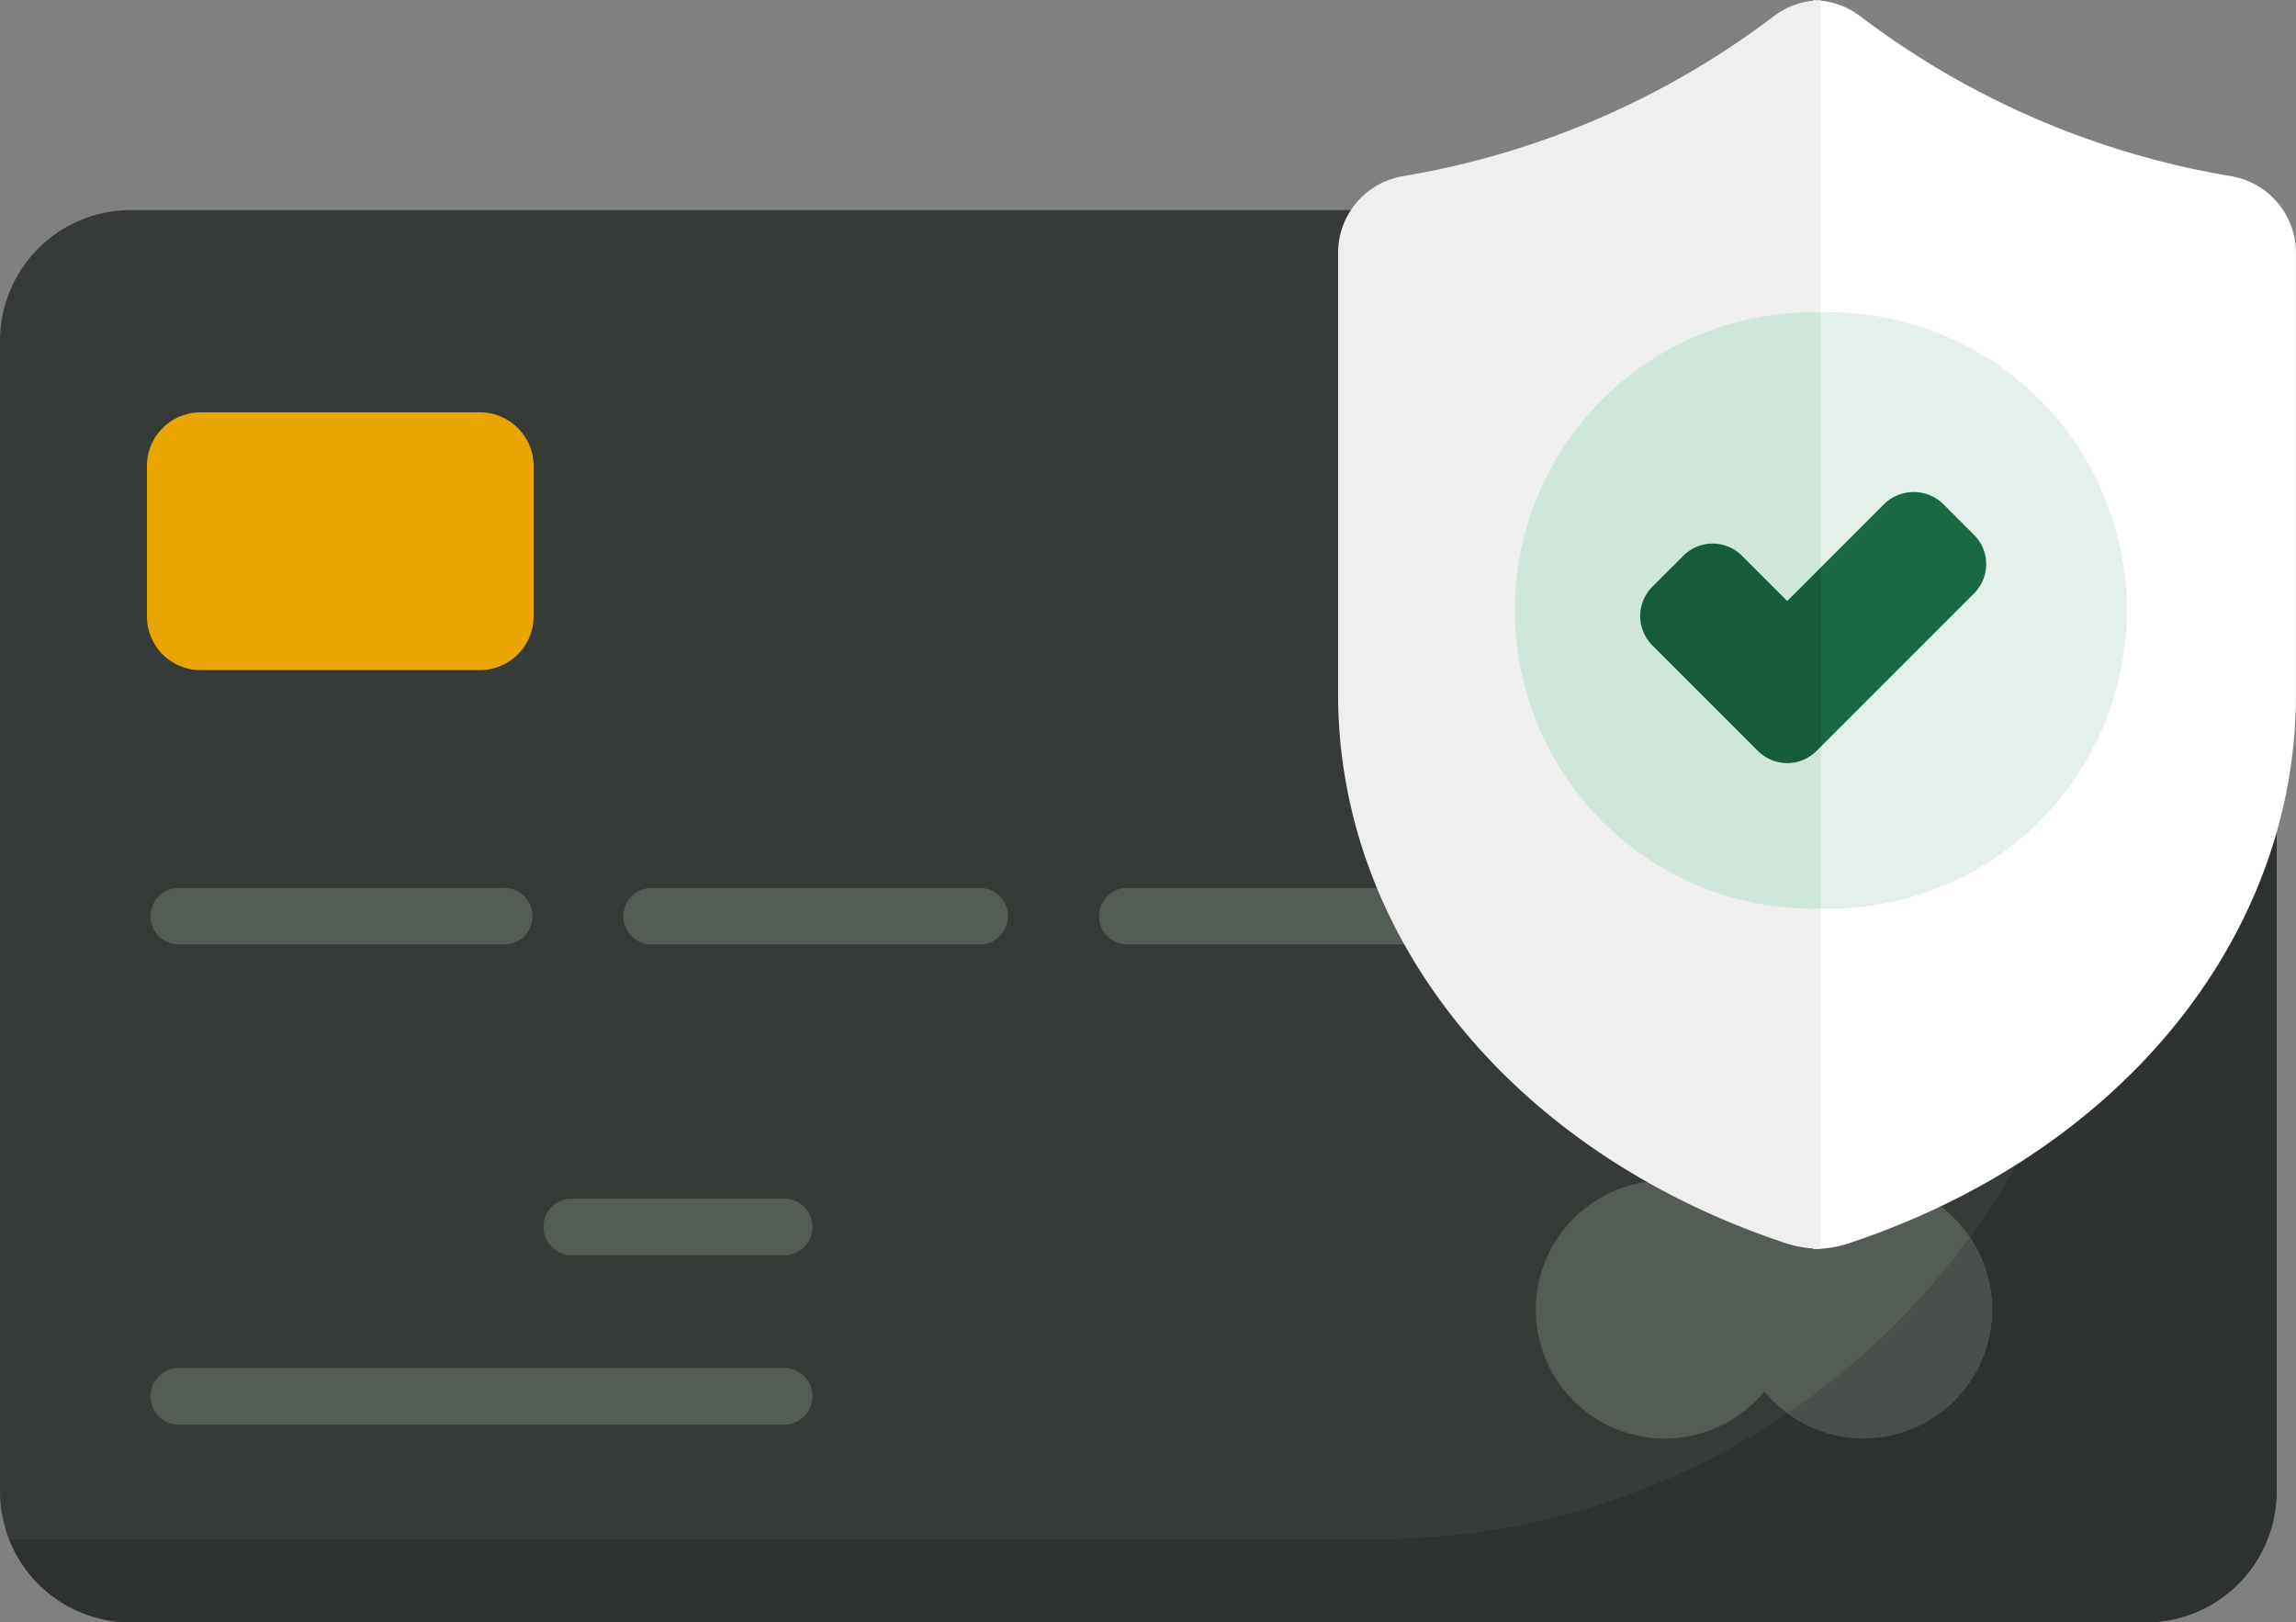 <svg xmlns="http://www.w3.org/2000/svg" width="42.461" height="30" viewBox="0 0 42.461 30">
  <rect x="0" y="0" width="42.461" height="30" fill="#808080" stroke="none"/>
  <g id="Group_27208" data-name="Group 27208" transform="translate(-5142 3674.128)">
    <g id="credit-card-6379" transform="translate(5142 -3670.243)">
      <g id="Group_27206" data-name="Group 27206" transform="translate(0 0)">
        <path id="Path_19905" data-name="Path 19905" d="M39.683,73.972H2.419A2.419,2.419,0,0,1,0,71.554V50.276a2.419,2.419,0,0,1,2.419-2.419H39.683A2.419,2.419,0,0,1,42.1,50.276V71.553A2.419,2.419,0,0,1,39.683,73.972Z" transform="translate(0 -47.857)" fill="#363b38"/>
        <path id="Path_19906" data-name="Path 19906" d="M40.537,47.857H39.88V58.865a13.57,13.57,0,0,1-13.57,13.57H1.025a2.415,2.415,0,0,0,2.247,1.538H40.537a2.419,2.419,0,0,0,2.419-2.419V50.276A2.419,2.419,0,0,0,40.537,47.857Z" transform="translate(-0.854 -47.857)" fill="#2e322f"/>
        <path id="Path_19907" data-name="Path 19907" d="M22.425,75.014H17.26a.993.993,0,0,1-.993-.993V71.24a.993.993,0,0,1,.993-.993h5.165a.993.993,0,0,1,.993.993v2.781A.993.993,0,0,1,22.425,75.014Z" transform="translate(-13.55 -66.507)" fill="#eaa500"/>
        <path id="Path_19908" data-name="Path 19908" d="M23.069,123.95H17.05a.523.523,0,0,1,0-1.045h6.02a.523.523,0,1,1,0,1.045Z" transform="translate(-13.767 -110.37)" fill="#545c56"/>
        <path id="Path_19909" data-name="Path 19909" d="M75.721,123.95H69.7a.523.523,0,1,1,0-1.045h6.02a.523.523,0,1,1,0,1.045Z" transform="translate(-57.625 -110.37)" fill="#545c56"/>
        <path id="Path_19910" data-name="Path 19910" d="M128.372,123.95h-6.02a.523.523,0,1,1,0-1.045h6.02a.523.523,0,0,1,0,1.045Z" transform="translate(-101.481 -110.37)" fill="#545c56"/>
        <path id="Path_19911" data-name="Path 19911" d="M181.024,123.95H175a.523.523,0,0,1,0-1.045h6.02a.523.523,0,1,1,0,1.045Z" transform="translate(-145.339 -110.37)" fill="#545c56"/>
        <path id="Path_19912" data-name="Path 19912" d="M28.293,177.117H17.05a.523.523,0,0,1,0-1.045H28.293a.523.523,0,0,1,0,1.045Z" transform="translate(-13.767 -154.658)" fill="#545c56"/>
        <path id="Path_19913" data-name="Path 19913" d="M64.765,158.352h-3.93a.523.523,0,1,1,0-1.045h3.93a.523.523,0,0,1,0,1.045Z" transform="translate(-50.239 -139.026)" fill="#545c56"/>
        <path id="Path_19914" data-name="Path 19914" d="M176.178,155.324a2.368,2.368,0,0,0-1.828.871,2.384,2.384,0,1,0,0,3.026,2.379,2.379,0,1,0,1.828-3.9Z" transform="translate(-141.721 -137.375)" fill="#545c56"/>
        <path id="Path_19915" data-name="Path 19915" d="M197.927,164.822a2.335,2.335,0,0,0,1.4.467,2.383,2.383,0,0,0,1.97-3.725A13.635,13.635,0,0,1,197.927,164.822Z" transform="translate(-164.869 -142.573)" fill="#494f4a"/>
      </g>
    </g>
    <g id="quality-3602" transform="translate(5166.746 -3674.128)">
      <g id="Group_27207" data-name="Group 27207" transform="translate(0 0)">
        <path id="Path_19916" data-name="Path 19916" d="M115.9,3.255A15.6,15.6,0,0,1,109.03.3a1.43,1.43,0,0,0-.878-.3,37.858,37.858,0,0,0,0,23.091,2.1,2.1,0,0,0,.657-.105c5.025-1.669,8.271-5.654,8.271-10.151V4.673A1.44,1.44,0,0,0,115.9,3.255Z" transform="translate(-99.366 0.006)" fill="#fff"/>
        <path id="Path_19917" data-name="Path 19917" d="M31.3,3.255A15.6,15.6,0,0,0,38.17.3a1.43,1.43,0,0,1,.878-.3V23.086a2.1,2.1,0,0,1-.657-.105c-5.025-1.669-8.271-5.654-8.271-10.151V4.673A1.44,1.44,0,0,1,31.3,3.255Z" transform="translate(-30.12 0.006)" fill="#efefef"/>
        <path id="Path_19918" data-name="Path 19918" d="M71.477,63.025c-.047,0-.094-.007-.142-.007a5.516,5.516,0,0,0,0,11.032c.048,0,.094-.006.142-.007A41.677,41.677,0,0,0,71.477,63.025Z" transform="translate(-62.549 -57.245)" fill="#cfe6db"/>
        <path id="Path_19919" data-name="Path 19919" d="M127.585,63.025c.048,0,.094-.007.142-.007a5.516,5.516,0,1,1,0,11.032c-.048,0-.094-.006-.142-.007Z" transform="translate(-118.657 -57.245)" fill="#e4f0ea"/>
        <path id="Path_19920" data-name="Path 19920" d="M94.454,110.163l-.622.622-.839-.839a.765.765,0,0,0-1.08,0l-.577.577a.765.765,0,0,0,0,1.08l1.956,1.956a.764.764,0,0,0,1.08,0l.082-.082A3.936,3.936,0,0,0,94.454,110.163Z" transform="translate(-85.526 -99.671)" fill="#165c3a"/>
        <path id="Path_19921" data-name="Path 19921" d="M130.421,100.118l-.577-.577a.782.782,0,0,0-1.08,0l-1.177,1.177v3.314l2.834-2.834A.764.764,0,0,0,130.421,100.118Z" transform="translate(-118.659 -90.226)" fill="#196942"/>
      </g>
    </g>
  </g>
</svg>
